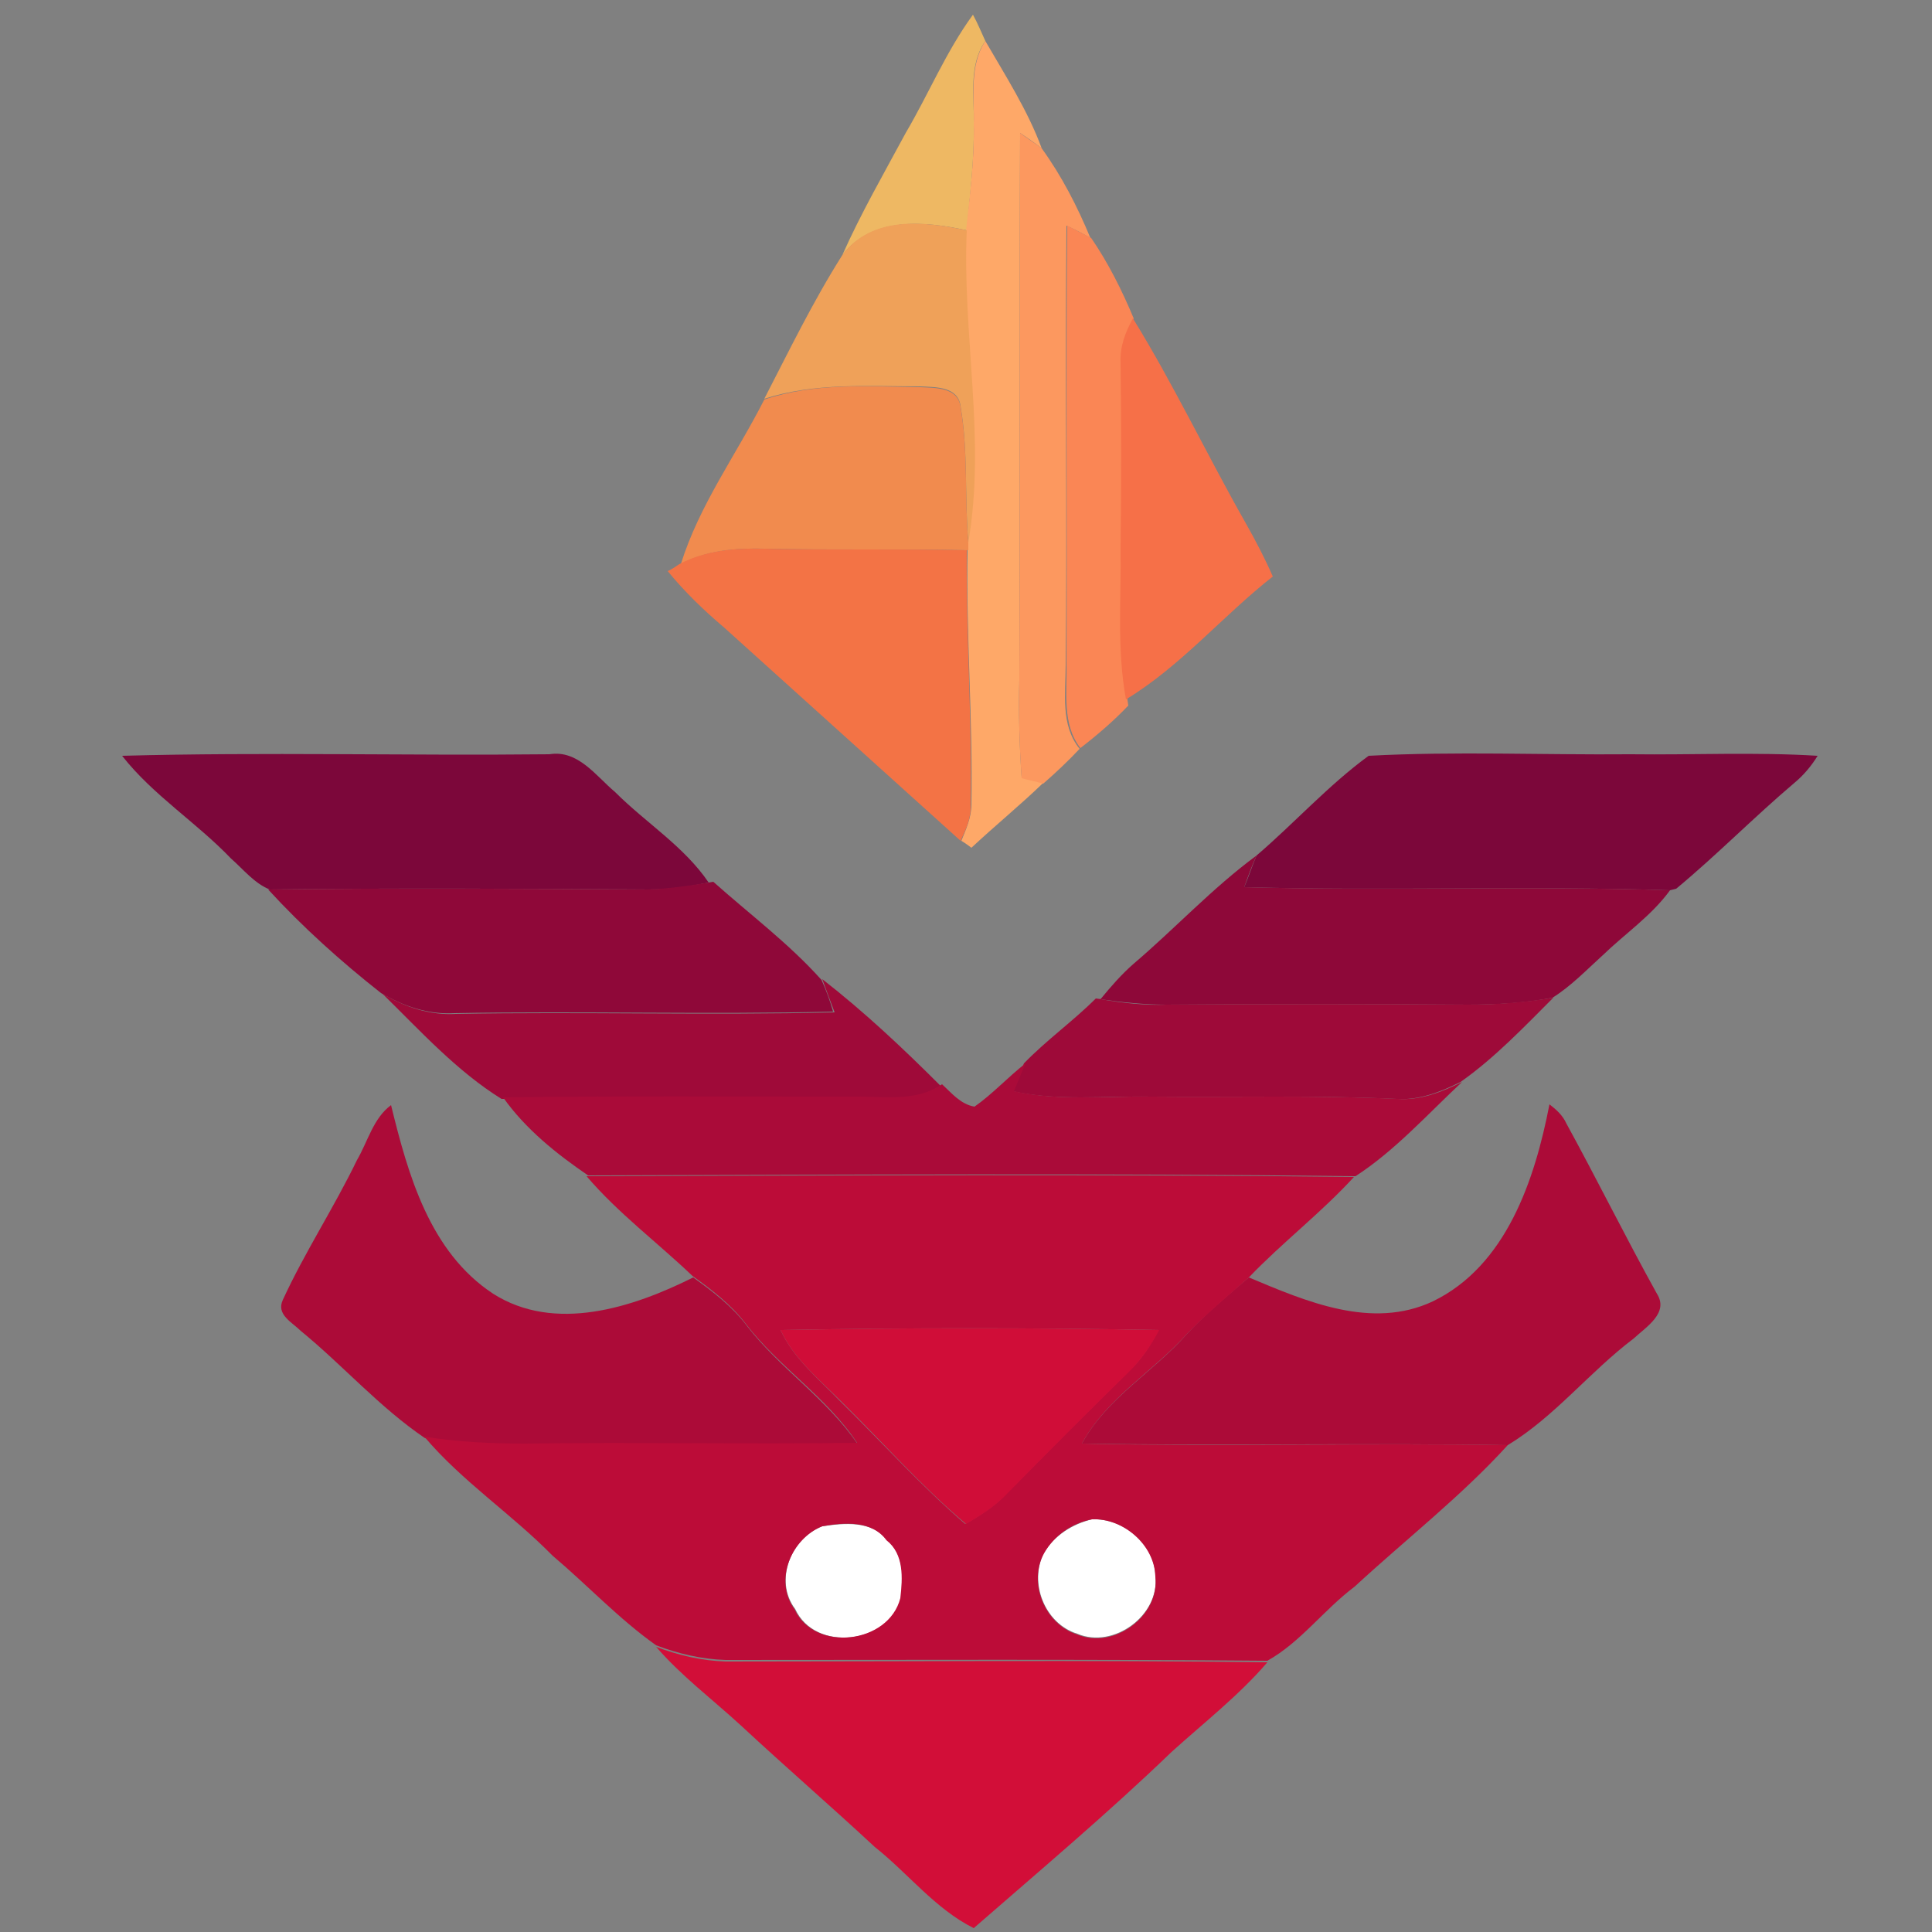 <?xml version="1.0" encoding="utf-8"?>
<!-- Generator: Adobe Illustrator 26.0.3, SVG Export Plug-In . SVG Version: 6.00 Build 0)  -->
<svg version="1.1" id="Layer_1" xmlns="http://www.w3.org/2000/svg" xmlns:xlink="http://www.w3.org/1999/xlink" x="0px" y="0px"
	 viewBox="0 0 250 250" style="enable-background:new 0 0 250 250;" xml:space="preserve">
<rect x="0" y="0" width="250" height="250" fill="#808080" stroke="none"/>
<style type="text/css">
	.st0{fill:#FFFFFF;}
	.st1{fill:#EEB863;}
	.st2{fill:#FEA868;}
	.st3{fill:#FC985F;}
	.st4{fill:#EFA159;}
	.st5{fill:#FA8655;}
	.st6{fill:#F67048;}
	.st7{fill:#F18B4E;}
	.st8{fill:#F37345;}
	.st9{fill:#7C073A;}
	.st10{fill:#8E0839;}
	.st11{fill:#8F0839;}
	.st12{fill:#9F0A39;}
	.st13{fill:#9E0A39;}
	.st14{fill:#AA0B39;}
	.st15{fill:#AC0B38;}
	.st16{fill:#BC0C38;}
	.st17{fill:#D00D38;}
	.st18{fill:#D20E38;}
</style>
<g id="_x23_ffffffff">
	<path class="st0" d="M141.3,196.6c4-0.2,8.1,3.2,8.2,7.3c0.6,5.1-5.4,9.5-10.1,7.5c-4.2-1.3-6.3-6.6-4.3-10.5
		C136.4,198.7,138.8,197.2,141.3,196.6z"/>
	<path class="st0" d="M106.4,197.5c2.8-0.4,6.4-0.8,8.4,1.8c2.2,1.8,2.1,4.9,1.8,7.5c-1.5,5.9-11.1,7.1-13.7,1.4
		C100.1,204.5,102.4,199,106.4,197.5z"/>
</g>
<g id="_x23_eeb863ff">
	<path class="st1" d="M117.2,17.2c3-5.1,5.2-10.5,8.7-15.3c0.6,1.1,1.1,2.3,1.6,3.4c-2.2,3.2-1.4,7.1-1.5,10.7
		c0.1,4.6-0.5,9.2-0.9,13.8c-5.5-1.2-12.2-1.8-16.1,3.2C111.4,27.6,114.4,22.4,117.2,17.2z"/>
</g>
<g id="_x23_fea868ff">
	<path class="st2" d="M126,16c0.1-3.6-0.6-7.5,1.5-10.7c2.6,4.5,5.5,9,7.3,13.9c-0.9-0.7-1.9-1.4-2.8-2c-0.1,23.6,0,47.2-0.1,70.8
		c-0.1,4.2,0,8.4,0.3,12.6c0.7,0.2,2.1,0.5,2.8,0.7c-3,2.9-6.2,5.5-9.3,8.4c-0.4-0.3-0.8-0.6-1.3-0.9c0.6-1.5,1.3-3,1.3-4.7
		c0.2-11-0.7-21.9-0.5-32.9l0-0.9c2.3-13.4-0.8-27-0.2-40.4C125.5,25.2,126.1,20.6,126,16z"/>
</g>
<g id="_x23_fc985fff">
	<path class="st3" d="M132,17.2c0.9,0.7,1.9,1.3,2.8,2c2.6,3.6,4.6,7.5,6.3,11.6c-1-0.6-2-1.1-3.1-1.6c-0.2,18.9,0.1,37.9-0.1,56.8
		c0,3.7-0.7,7.8,1.8,10.9c-1.5,1.6-3.1,3.1-4.7,4.5c-0.7-0.2-2.1-0.5-2.8-0.7c-0.3-4.2-0.4-8.4-0.3-12.6
		C132,64.4,131.9,40.8,132,17.2z"/>
</g>
<g id="_x23_efa159ff">
	<path class="st4" d="M109,33c3.8-5.1,10.5-4.4,16.1-3.2c-0.6,13.5,2.5,27,0.2,40.4c-0.5-5.8,0-11.8-1-17.6
		c-0.3-2.6-3.2-2.5-5.2-2.6c-6.8,0-13.7-0.5-20.2,1.6C102.1,45.4,105.2,39,109,33z"/>
</g>
<g id="_x23_fa8655ff">
	<path class="st5" d="M138.1,29.2c1,0.5,2.1,1.1,3.1,1.6c2.2,3.2,4,6.8,5.5,10.4c-1,1.8-1.7,3.6-1.6,5.7c0.1,8,0.1,16,0.1,24.1
		c0.1,6.6-0.5,13.2,0.7,19.6l0.1,0.7c-1.9,2-4,3.8-6.2,5.5c-2.4-3.1-1.7-7.2-1.8-10.9C138.1,67.1,137.9,48.1,138.1,29.2z"/>
</g>
<g id="_x23_f67048ff">
	<path class="st6" d="M145,46.9c-0.1-2,0.6-3.9,1.6-5.7c5.3,8.6,9.6,17.7,14.6,26.5c1.3,2.3,2.5,4.6,3.5,6.9
		c-6.5,5.1-11.9,11.6-19,15.9c-1.2-6.5-0.6-13.1-0.7-19.6C145.1,63,145.1,55,145,46.9z"/>
</g>
<g id="_x23_f18b4eff">
	<path class="st7" d="M98.9,51.7c6.5-2.2,13.4-1.7,20.2-1.6c2,0.1,4.9,0,5.2,2.6c1,5.8,0.5,11.7,1,17.6l0,0.9
		c-8.7-0.2-17.5,0-26.2-0.2c-3.8-0.1-7.7,0.2-11,2C90.5,65.3,95.3,58.8,98.9,51.7z"/>
</g>
<g id="_x23_f37345ff">
	<path class="st8" d="M87.9,73c3.4-1.8,7.3-2.1,11-2c8.7,0.2,17.5,0,26.2,0.2c-0.1,11,0.7,21.9,0.5,32.9c0.1,1.7-0.6,3.2-1.3,4.7
		c-10.2-9.2-20.4-18.4-30.6-27.6c-2.6-2.2-5.1-4.6-7.3-7.3C86.9,73.7,87.6,73.2,87.9,73z"/>
</g>
<g id="_x23_7c073aff">
	<path class="st9" d="M15.8,97.8c18.4-0.5,36.8,0,55.3-0.2c3.7-0.6,6,2.8,8.5,4.9c4,4,8.9,7,12.1,11.7c-2.5,0.5-5.1,0.9-7.7,0.9
		c-16.4-0.1-32.7-0.2-49.1,0c-2-0.8-3.4-2.6-5-4C25.4,106.4,19.8,102.9,15.8,97.8z"/>
	<path class="st9" d="M162.6,110.7c4.9-4.2,9.3-9.1,14.5-12.9c11.2-0.6,22.6-0.1,33.9-0.2c8.1,0.1,16.1-0.3,24.2,0.2
		c-0.8,1.3-1.8,2.5-3,3.5c-5.2,4.4-10,9.3-15.3,13.7l-0.8,0.2c-18.4-0.6-36.8,0.1-55.1-0.4C161.6,113.4,162,112.1,162.6,110.7z"/>
</g>
<g id="_x23_8e0839ff">
	<path class="st10" d="M146.7,124.7c5.4-4.6,10.2-9.8,15.9-14c-0.6,1.3-1.1,2.7-1.6,4.1c18.4,0.5,36.8-0.2,55.1,0.4
		c-2.4,3.3-5.8,5.6-8.7,8.4c-2.1,1.9-4.1,4-6.5,5.5c-3.6,0.7-7.3,0.9-11,0.9c-13-0.1-26-0.1-39,0c-2.8,0-5.7-0.3-8.5-0.7
		C143.8,127.6,145.1,126.1,146.7,124.7z"/>
</g>
<g id="_x23_8f0839ff">
	<path class="st11" d="M91.7,114.2l0.6-0.1c4.7,4.2,9.8,8,14,12.7c0.6,1.3,1.1,2.7,1.5,4.1c-16.3,0.4-32.7-0.1-49,0.2
		c-3.4,0.2-6.6-0.9-9.5-2.6c-5.2-4.1-10.1-8.5-14.6-13.4c16.4-0.2,32.8-0.1,49.1,0C86.6,115,89.2,114.6,91.7,114.2z"/>
</g>
<g id="_x23_9f0a39ff">
	<path class="st12" d="M106.4,126.7c5.4,4.2,10.4,8.9,15.3,13.8c-3.5,2.3-7.8,1.4-11.7,1.6c-15,0-30.1-0.1-45.1,0.1
		c-5.8-3.6-10.5-8.8-15.4-13.6c2.9,1.7,6.1,2.8,9.5,2.6c16.3-0.3,32.6,0.2,49-0.2C107.4,129.4,106.9,128.1,106.4,126.7z"/>
</g>
<g id="_x23_9e0a39ff">
	<path class="st13" d="M141.8,129.2l0.7,0.1c2.8,0.5,5.6,0.8,8.5,0.7c13-0.1,26-0.1,39,0c3.7,0,7.4-0.3,11-0.9
		c-3.8,3.8-7.6,7.8-12,10.9c-2.6,1.3-5.4,2.4-8.3,2.2c-10.6-0.5-21.2-0.2-31.8-0.3c-6-0.1-12,0.6-17.9-0.7c0.5-1.2,1-2.4,1.5-3.6
		C135.4,134.6,138.9,132.1,141.8,129.2z"/>
</g>
<g id="_x23_aa0b39ff">
	<path class="st14" d="M126.1,143.2c2.3-1.6,4.3-3.8,6.6-5.6c-0.5,1.2-1,2.4-1.5,3.6c5.9,1.3,11.9,0.6,17.9,0.7
		c10.6,0.1,21.2-0.2,31.8,0.3c2.9,0.2,5.7-0.9,8.3-2.2c-4.5,4.2-8.7,8.9-13.8,12.2c-33.1-0.4-66.2-0.2-99.3-0.1
		c-4.1-2.8-8.1-6-11-10.1c15-0.2,30.1-0.1,45.1-0.1c3.9-0.1,8.2,0.8,11.7-1.6C123.1,141.4,124.3,142.9,126.1,143.2z"/>
</g>
<g id="_x23_ac0b38ff">
	<path class="st15" d="M46.2,150.1c1.4-2.4,2.1-5.4,4.4-7.1c2.2,9,5,19,13.2,24.4c8,5.1,18.1,1.8,25.9-2.1c2.5,1.8,5,3.7,6.9,6.2
		c4.3,5.6,10.4,9.5,14.4,15.4c-14.3,0.2-28.6-0.1-42.9,0.1c-4.4,0.1-8.8-0.2-13.1-0.9c-5.9-4-10.6-9.4-16.1-13.9
		c-1.1-1.1-3.2-2.1-2.3-4C39.4,162.1,43.2,156.3,46.2,150.1z"/>
	<path class="st15" d="M200.5,142.9c0.9,0.7,1.7,1.4,2.2,2.5c4,7.3,7.7,14.8,11.7,22c1.6,2.5-1.4,4.3-3,5.8
		c-5.7,4.3-10.2,10.1-16.3,13.8c-18.4-0.3-36.8,0.1-55.1-0.2c3.2-5.9,9.3-9.3,13.6-14.2c2.5-2.7,5.3-5,8-7.3
		c7.4,3.1,15.9,6.8,23.8,3.1C194.9,163.8,198.6,152.7,200.5,142.9z"/>
</g>
<g id="_x23_bc0c38ff">
	<path class="st16" d="M75.9,152.2c33.1-0.1,66.2-0.3,99.3,0.1c-4.2,4.6-9.3,8.5-13.6,13c-2.7,2.4-5.5,4.7-8,7.3
		c-4.4,4.9-10.4,8.3-13.6,14.2c18.4,0.4,36.8-0.1,55.1,0.2c-6,6.6-13.2,12.2-19.8,18.3c-4,3-7,7.2-11.3,9.6
		c-23.4-0.2-46.7-0.1-70.1-0.1c-3.1-0.1-6.1-0.8-9-1.9c-4.8-3.4-8.9-7.8-13.4-11.6c-5.3-5.4-11.7-9.6-16.6-15.4
		c4.3,0.7,8.7,0.9,13.1,0.9c14.3-0.2,28.6,0.1,42.9-0.1c-3.9-5.9-10.1-9.8-14.4-15.4c-1.9-2.5-4.4-4.4-6.9-6.2
		C85.1,160.8,80,157,75.9,152.2 M101,172.1c1.7,3.7,4.9,6.3,7.7,9.2c5.4,5.3,10.5,11,16.2,15.9c1.9-1.1,3.8-2.3,5.3-3.9
		c5.3-5.4,10.6-10.7,16-16c1.6-1.5,2.7-3.3,3.7-5.2C133.7,171.8,117.3,171.8,101,172.1 M141.3,196.6c-2.6,0.5-4.9,2.1-6.2,4.4
		c-2.1,3.8,0.1,9.2,4.3,10.5c4.7,2,10.7-2.4,10.1-7.5C149.4,199.9,145.3,196.4,141.3,196.6 M106.4,197.5c-4,1.6-6.3,7-3.6,10.7
		c2.6,5.7,12.2,4.5,13.7-1.4c0.3-2.6,0.5-5.7-1.8-7.5C112.8,196.7,109.2,197,106.4,197.5z"/>
</g>
<g id="_x23_d00d38ff">
	<path class="st17" d="M101,172.1c16.3-0.3,32.7-0.3,49,0c-1,1.9-2.2,3.7-3.7,5.2c-5.4,5.3-10.7,10.6-16,16
		c-1.5,1.6-3.4,2.8-5.3,3.9c-5.8-4.9-10.8-10.6-16.2-15.9C105.9,178.4,102.7,175.8,101,172.1z"/>
</g>
<g id="_x23_d20e38ff">
	<path class="st18" d="M84.9,213.1c2.9,1.1,5.9,1.8,9,1.9c23.4,0,46.7-0.2,70.1,0.1c-3.7,4.3-8.2,7.8-12.4,11.6
		c-8.2,7.9-17,15.3-25.6,22.8c-5-2.5-8.5-7.1-12.8-10.5c-5.7-5.3-11.6-10.4-17.3-15.7C92.2,219.9,88.2,216.9,84.9,213.1z"/>
</g>
</svg>
